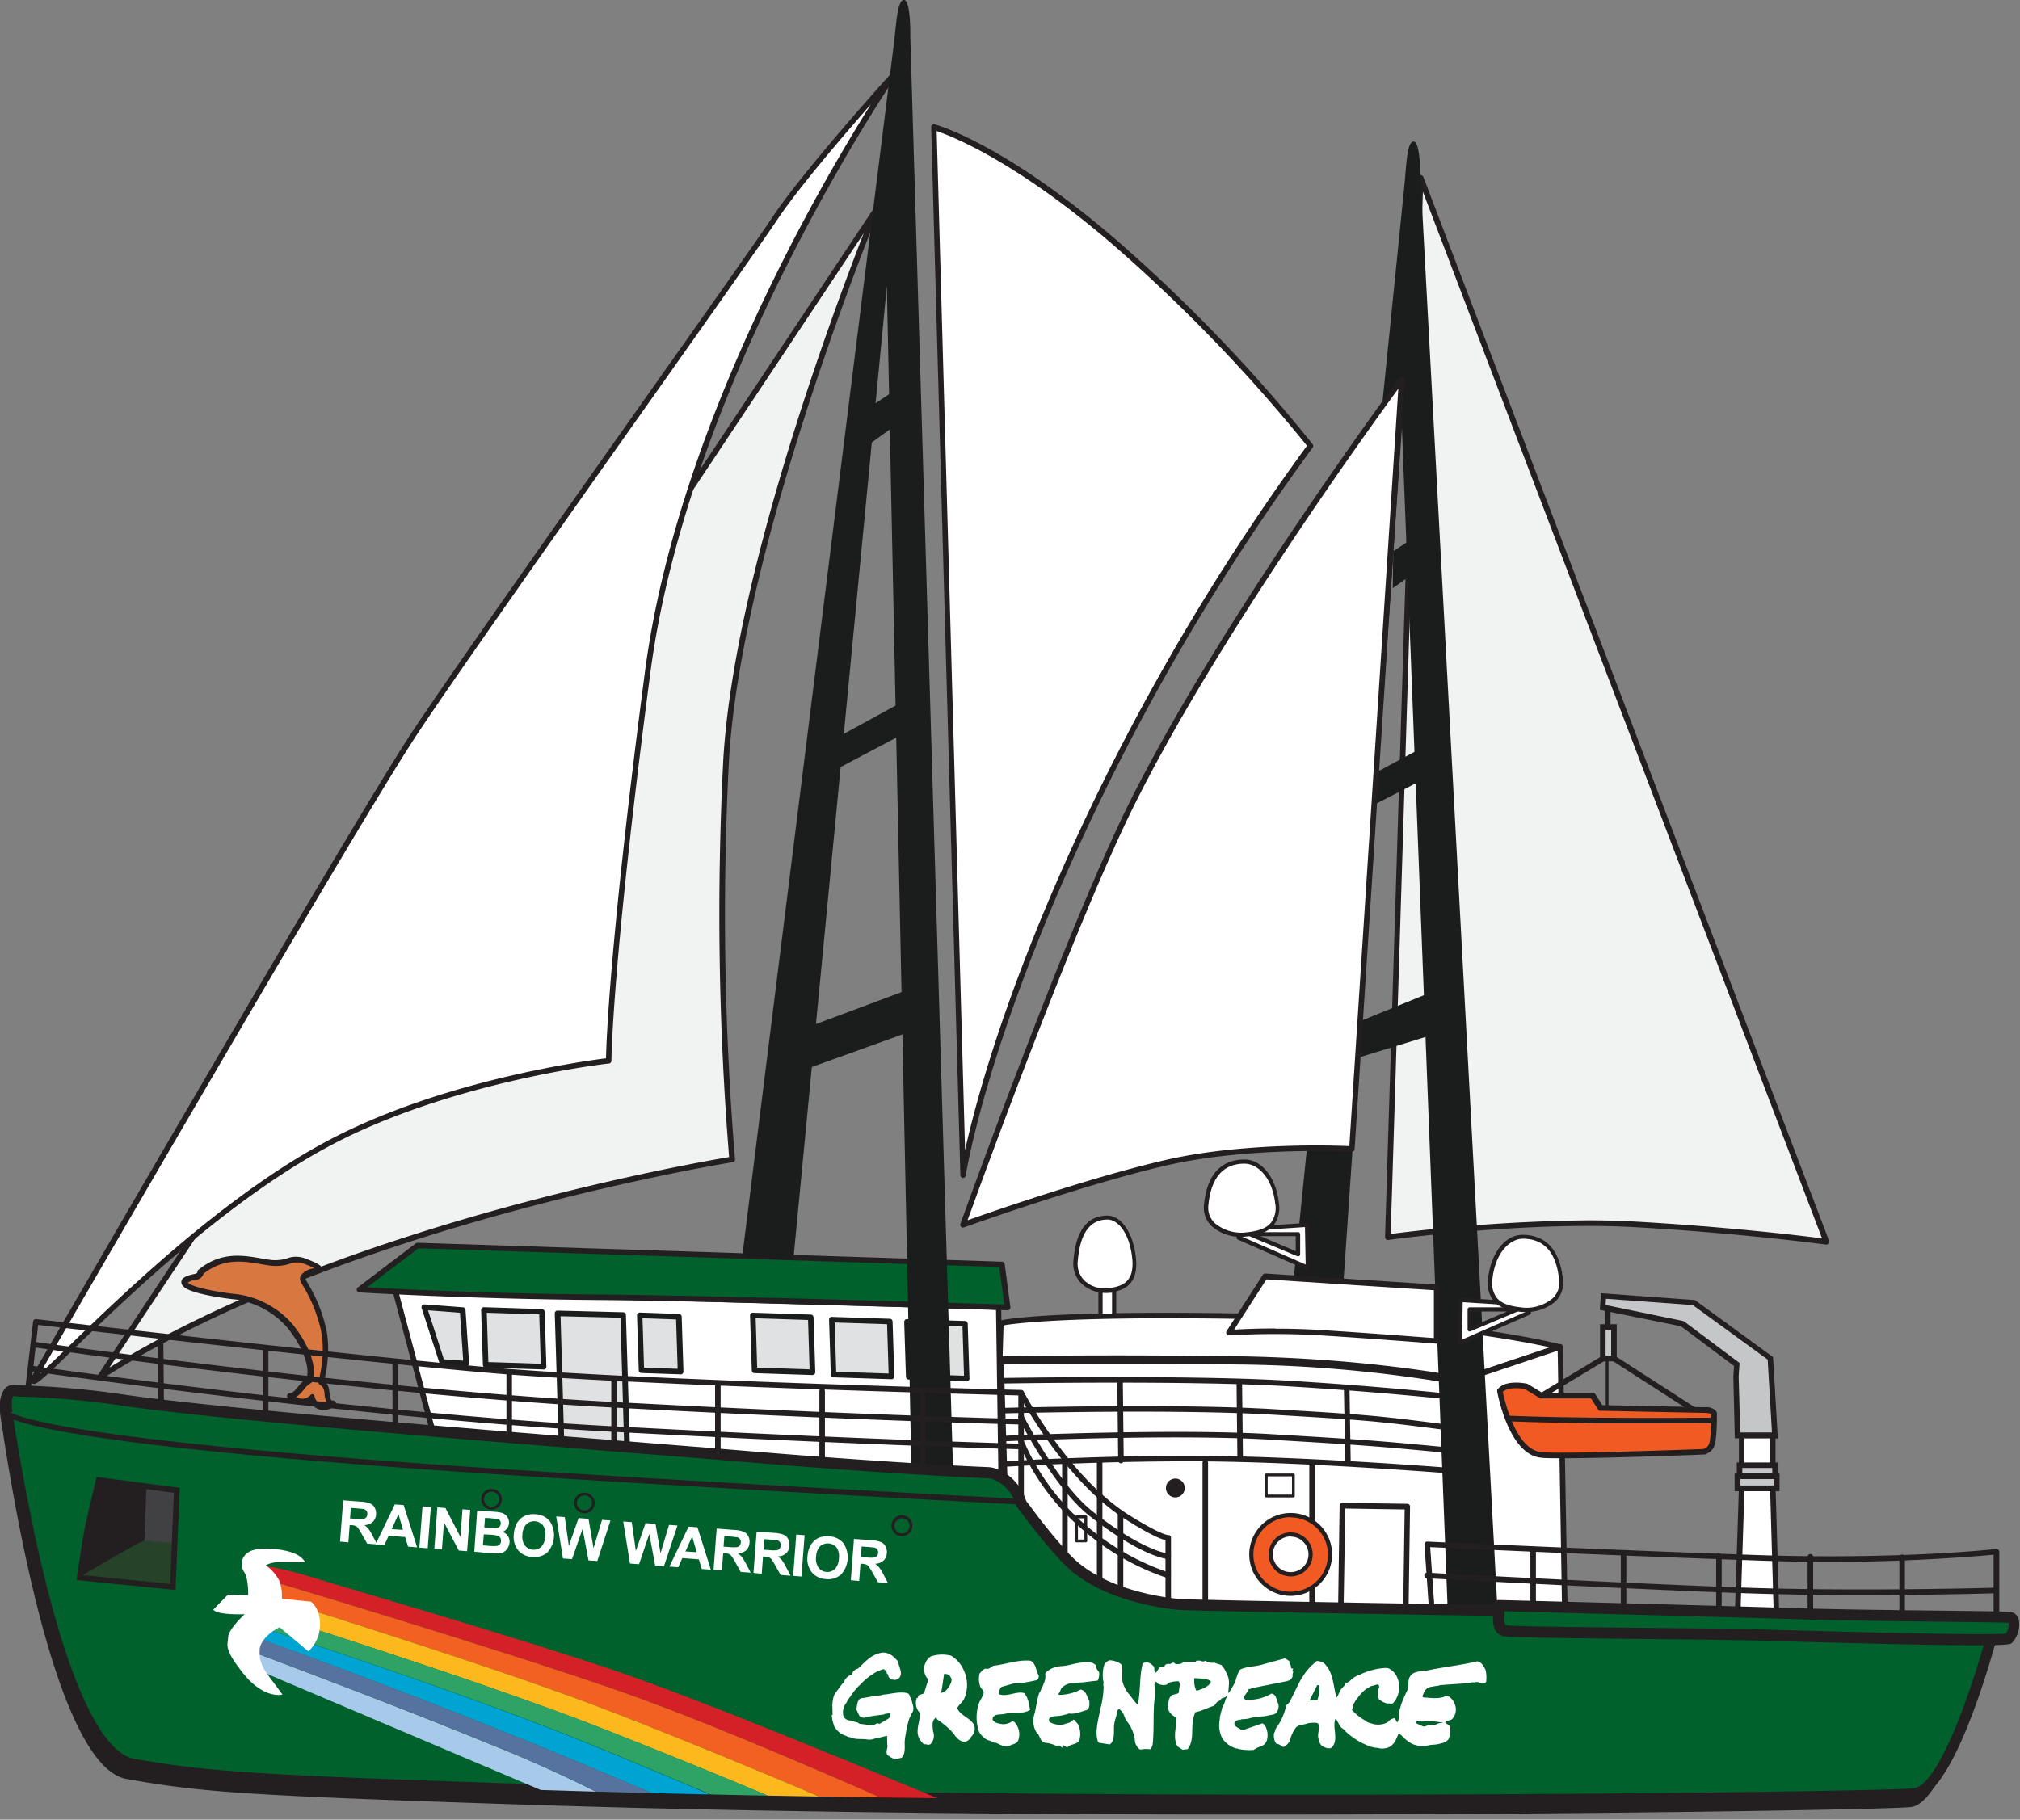 <svg xmlns="http://www.w3.org/2000/svg" viewBox="0 0 404.6 364.56"><rect x="0" y="0" width="404.6" height="364.56" fill="#808080" stroke="none"/><defs><style>.cls-1{fill:none}.cls-2{fill:#f1f2f2}.cls-3{fill:#231f20}.cls-4{fill:#fff}.cls-5{fill:#00612c}.cls-6{fill:#e0e1e2}.cls-7{fill:#1b1c1c}.cls-8{fill:#d8773f}.cls-9{fill:#c4c6c8}.cls-10{fill:#f15a22}.cls-11{fill:#26432a}.cls-12{fill:#414042}.cls-13{clip-path:url(#clip-path)}.cls-14{fill:#00a4d3}.cls-15{fill:#d42027}.cls-16{fill:#a8caea}.cls-17{fill:#56729e}.cls-18{fill:#f26122}.cls-19{fill:#fdb81e}.cls-20{fill:#2fa265}</style><clipPath id="clip-path"><path class="cls-1" d="M235.85 321.44c-4.44-.46-16.07-2.24-22.61-9.44-5.14-5.65-7.29-9-8.72-10.74-1-3.55-4.2-6.1-6.62-6.2-6.35-.26-24-1.21-48.08-3.22-25.72-2.14-99.35-7.66-124.63-11.24a188.87 188.87 0 0 0-22.33-2c-.72-.13-2.27.26-1.33 5.71s9.87 66.46 25.12 69.15c14.86 2.62 24.53 3.28 80.95 5.13 112 3.66 270.65 1.5 275.87.78 7.84-1.08 16.4-35.15 16.4-35.15s-159.58-2.33-164.02-2.78z"/></clipPath></defs><g id="Layer_2" data-name="Layer 2"><g id="Graphic"><path class="cls-2" d="M284.52 35.63L278 247.86s27.53-3.81 49.55-2.56 38.27 3.48 38.27 3.48z"/><path class="cls-3" d="M365.8 249.34h-.08c-.16 0-16.48-2.25-38.23-3.48s-49.17 2.52-49.44 2.56a.55.55 0 0 1-.45-.14.56.56 0 0 1-.18-.43L284 35.61a.56.56 0 0 1 1.08-.18l81.28 213.16a.56.56 0 0 1-.52.75zm-47.73-4.85c3.22 0 6.41.08 9.49.25 18.85 1.07 33.63 2.88 37.39 3.36L285 38.42l-6.45 208.8a339.61 339.61 0 0 1 39.52-2.73z"/><path class="cls-4" d="M200.19 273.7s9.84-1.68 51.58-1.06a285 285 0 0 1 40.42 4l20.31-6.82s-19.62-5.08-53.54-5.94c-48.91-1.23-58.5 1.17-58.5 1.17z"/><path class="cls-3" d="M292.2 277.21h-.1a286.68 286.68 0 0 0-40.33-4c-41.13-.6-51.39 1-51.48 1.06a.56.56 0 0 1-.65-.57l.27-8.63a.56.56 0 0 1 .42-.52c.39-.1 10.21-2.41 58.65-1.19 33.59.85 53.47 5.9 53.67 6a.56.56 0 0 1 0 1.07l-20.31 6.82a.55.55 0 0 1-.14-.04zm-57.72-5.27c5 0 10.79 0 17.31.14a287.49 287.49 0 0 1 40.37 4l18.31-6.15c-5.7-1.25-24-4.78-51.52-5.48-43-1.08-55.65.67-57.94 1.08l-.23 7.53c2.28-.29 10.87-1.12 33.69-1.12z"/><path class="cls-4" d="M200.21 272.59s20.5-.39 47.27 0 44.72 4.08 44.72 4.08l.73 50.56-91.14-4.3z"/><path class="cls-3" d="M292.93 328l-91.14-4.3a.84.84 0 0 1-.8-.81l-1.58-50.32a.84.84 0 0 1 .82-.86c.2 0 20.82-.38 47.29 0s44.7 4.06 44.88 4.1a.84.84 0 0 1 .67.81l.73 50.56a.84.84 0 0 1-.84.85zm-90.33-5.93l89.48 4.22-.71-49a271.36 271.36 0 0 0-43.91-3.93c-23.42-.33-42.26-.07-46.39 0z"/><path class="cls-3" d="M281.5 327.12l-13-.37a.56.56 0 0 1-.54-.57l.36-24.54a.56.56 0 0 1 .56-.55l13 .19a.56.56 0 0 1 .55.57l-.36 24.71a.56.56 0 0 1-.56.55zm-12.44-1.46L281 326l.35-23.59-11.89-.18z"/><path class="cls-4" d="M292.2 276.65L292.93 327.21 313.43 322.5 312.5 269.83 292.2 276.65z"/><path class="cls-3" d="M292.93 327.77a.56.56 0 0 1-.56-.55l-.73-50.56a.56.56 0 0 1 .38-.54l20.31-6.82a.56.56 0 0 1 .73.52l.93 52.66a.56.56 0 0 1-.43.55l-20.5 4.71zm-.17-50.71l.72 49.46 19.39-4.46-.87-51.46zm-68.23 16.1a.56.56 0 0 1-.56-.55l-.18-15.8a.56.56 0 0 1 .55-.56.58.58 0 0 1 .56.55l.18 15.8a.56.56 0 0 1-.55.56zm45.47.21a.56.56 0 0 1-.56-.55l-.26-14.82a.56.56 0 0 1 .55-.57.6.6 0 0 1 .57.55l.24 14.81a.56.56 0 0 1-.55.57zm-21.59-.56a.56.56 0 0 1-.56-.55l-.17-14.84a.56.56 0 0 1 1.11 0l.17 14.84a.56.56 0 0 1-.55.56z"/><path class="cls-3" d="M292.44 295.34c-.29 0-29-2.37-51-2.56-20.17-.17-40.33 1.09-40.54 1.1a.53.53 0 0 1-.59-.52.56.56 0 0 1 .52-.59c.2 0 20.42-1.27 40.61-1.1s46.2 2.18 50.45 2.52l.11-13.64c-2.75-.3-16.55-1.76-34.32-2.83-19.79-1.18-56.8-.54-57.17-.53a.56.56 0 0 1-.57-.55.56.56 0 0 1 .55-.57c.37 0 37.43-.65 57.26.53s34.73 2.87 34.88 2.89a.56.56 0 0 1 .49.56l-.12 14.73a.56.56 0 0 1-.56.55z"/><path class="cls-3" d="M292.41 286.84h-.07l-.7-.09c-16.29-2.09-16.6-2.13-36.63-3.32-19.78-1.18-53.29-.28-53.63-.27a.58.58 0 0 1-.57-.54.56.56 0 0 1 .54-.57c.34 0 33.89-.92 53.73.27 20.07 1.2 20.38 1.24 36.7 3.33l.7.09a.56.56 0 0 1-.07 1.11zm.09 4.48h-.05l-.74-.07c-16.91-1.59-17.23-1.62-37.26-2.82-19.78-1.18-52.67.3-53 .32a.54.54 0 0 1-.58-.53.56.56 0 0 1 .53-.58c.33 0 33.27-1.5 53.11-.32 20.05 1.2 20.37 1.23 37.3 2.82l.74.07a.56.56 0 0 1-.05 1.11zm-72.24 33.02a.56.56 0 0 1-.56-.56v-31a.56.56 0 0 1 1.11 0v31a.56.56 0 0 1-.55.56zm21.16 1.3a.56.56 0 0 1-.56-.56V293a.56.56 0 0 1 1.11 0v32.13a.56.56 0 0 1-.55.51zm21.39.7a.56.56 0 0 1-.56-.56V293a.56.56 0 0 1 1.11 0v32.83a.56.56 0 0 1-.55.51z"/><circle class="cls-3" cx="235.42" cy="298.11" r="1.89"/><path class="cls-3" d="M259.06 300h-5.43a.28.28 0 0 1-.28-.28v-4.22a.28.28 0 0 1 .28-.28h5.43a.28.28 0 0 1 .28.28v4.22a.28.28 0 0 1-.28.28zm-5.15-.56h4.87v-3.66h-4.87zM217.48 309h-1.84a.28.28 0 0 1-.28-.28v-4.83a.28.28 0 0 1 .28-.28h1.84a.28.28 0 0 1 .28.28v4.83a.28.28 0 0 1-.28.28zm-1.57-.56h1.29v-4.24h-1.29z"/><path class="cls-2" d="M20 275.89L175.52 42s-27.9 67.43-30.13 111.09a595.9 595.9 0 0 0 1.26 79.24S68.1 244.86 20 275.89z"/><path class="cls-3" d="M20 276.45a.56.56 0 0 1-.46-.86L175.06 41.67a.56.56 0 0 1 1 .52c-.28.67-27.89 67.84-30.09 110.9a600.84 600.84 0 0 0 1.25 79.16.56.56 0 0 1-.47.6c-.2 0-19.91 3.22-45.24 10.15-23.36 6.39-56.41 17.37-81.2 33.36a.55.55 0 0 1-.31.09zM173 46.74L21.9 274c24.64-15.31 56.56-25.87 79.31-32.1 23.11-6.32 41.56-9.54 44.83-10.09a606.79 606.79 0 0 1-1.21-78.8c1.86-36.38 21.77-89.84 28.17-106.27z"/><path class="cls-4" d="M187 25.49s13.47 3.62 35.7 22.64a313.69 313.69 0 0 1 39.76 41.18s-24.3 31.48-45.5 76.89c-20.34 43.58-24.1 69.25-24.1 69.25z"/><path class="cls-3" d="M192.88 236a.56.56 0 0 1-.52-.54l-5.85-210a.56.56 0 0 1 .7-.55c.55.15 13.85 3.87 35.92 22.76A317.09 317.09 0 0 1 262.92 89a.56.56 0 0 1 0 .68 454.63 454.63 0 0 0-45.44 76.79c-20.07 43-24 68.84-24.06 69.09a.56.56 0 0 1-.54.44zm-5.27-209.75l5.69 204.18c2.09-9.48 8.1-32.16 23.18-64.47a459.19 459.19 0 0 1 45.3-76.65 317.82 317.82 0 0 0-39.41-40.76c-19-16.26-31.69-21.25-34.76-22.3z"/><path class="cls-4" d="M7 275.78S70.33 166.13 83 147s65.9-93.72 72.27-103.28S178.91 15 178.91 15s-41.39 60.08-49.18 119.58-7.81 77.92-7.81 77.92-30.31 3.31-54.68 15.81C35.45 244.63 3.36 283 7 275.78z"/><path class="cls-3" d="M6.8 277.26a.63.63 0 0 1-.38-.14c-.53-.39-.15-1.13.07-1.58.63-1.1 63.49-109.89 76-128.81 7.59-11.5 29.89-43.07 47.81-68.44 11.76-16.65 21.92-31 24.46-34.84 6.31-9.49 23.57-28.56 23.74-28.76a.56.56 0 0 1 .87.69C179 15.94 138 76 130.28 134.68s-7.81 77.66-7.81 77.84a.56.56 0 0 1-.5.55c-.3 0-30.49 3.45-54.49 15.75-21 10.76-41.79 30.89-53 41.71-5.58 5.47-6.98 6.73-7.68 6.73zM174.44 20.89c-5.62 6.4-14.6 16.88-18.76 23.14-2.54 3.82-12.71 18.21-24.47 34.87-17.92 25.36-40.21 56.92-47.79 68.41-11.88 18-69.5 117.61-75.45 127.9 1.31-1.14 3.44-3.2 5.78-5.48C25 258.88 45.85 238.67 67 227.83c22.5-11.54 50.37-15.31 54.38-15.81.07-3.32.77-23.79 7.81-77.49 6.27-47.94 34.65-96.76 45.25-113.64z"/><path class="cls-4" d="M79.17 258.56L87.88 291.27 200.52 297.62 200.01 261.88 79.17 258.56z"/><path class="cls-3" d="M200.52 298.18l-112.67-6.35a.56.56 0 0 1-.51-.41l-8.7-32.72a.56.56 0 0 1 .1-.49.54.54 0 0 1 .45-.21L200 261.32a.56.56 0 0 1 .54.55l.51 35.74a.56.56 0 0 1-.56.56zm-112.21-7.44L200 297l-.5-34.61-119.6-3.26z"/><path class="cls-5" d="M72 258.37l11.63-8.84 117.05 3.79 1.14 8.63s-55.53-1.84-82.19-2.06S72 258.37 72 258.37z"/><path class="cls-3" d="M201.79 262.51c-.55 0-55.83-1.84-82.18-2.06s-47.44-1.51-47.65-1.52a.56.56 0 0 1-.3-1l11.63-8.84a.6.6 0 0 1 .36-.11l117.06 3.79a.56.56 0 0 1 .53.48l1.14 8.63a.56.56 0 0 1-.55.63zm-128.28-4.6c5.27.29 23.78 1.25 46.09 1.43 24.8.21 75.21 1.83 81.55 2l-1-7.51-116.37-3.74z"/><path class="cls-6" d="M92.65 262.5L93.37 273.19 88.49 272.86 84.94 261.92 92.65 262.5z"/><path class="cls-7" d="M93.37 273.75l-4.88-.33A.56.56 0 0 1 88 273l-3.55-10.94a.56.56 0 0 1 .09-.52.54.54 0 0 1 .48-.21l7.71.58a.56.56 0 0 1 .51.52l.72 10.69a.56.56 0 0 1-.56.59zm-4.46-1.42l3.87.27-.65-9.6-6.4-.49z"/><path class="cls-6" d="M112.56 292.41L111.67 263.09 124.82 263.42 125.71 292.96 112.56 292.41z"/><path class="cls-7" d="M125.71 293.52l-13.17-.52a.56.56 0 0 1-.53-.54l-.89-29.32a.56.56 0 0 1 .16-.41.53.53 0 0 1 .41-.16l13.14.33a.56.56 0 0 1 .54.54l.9 29.54a.56.56 0 0 1-.56.57zm-12.61-1.64l12 .5-.82-28.38-12-.3z"/><path class="cls-6" d="M97.28 273.43L96.93 262.42 108.54 262.81 108.89 273.81 97.28 273.43z"/><path class="cls-7" d="M108.89 274.36L97.26 274a.56.56 0 0 1-.54-.54l-.35-11a.56.56 0 0 1 .16-.41.53.53 0 0 1 .41-.16l11.61.38a.56.56 0 0 1 .54.54l.35 11a.56.56 0 0 1-.56.57zm-11.07-1.48l10.5.34-.31-9.89L97.5 263z"/><path class="cls-6" d="M151.12 274.54L150.78 263.54 162.39 263.92 162.73 274.92 151.12 274.54z"/><path class="cls-7" d="M162.73 275.48l-11.61-.38a.56.56 0 0 1-.54-.54l-.35-11a.56.56 0 0 1 .16-.41.54.54 0 0 1 .41-.16l11.61.38a.56.56 0 0 1 .54.54l.35 11a.56.56 0 0 1-.56.57zM151.66 274l10.5.34-.31-9.89-10.49-.34z"/><path class="cls-6" d="M166.95 275.38L166.6 264.38 178.21 264.76 178.56 275.76 166.95 275.38z"/><path class="cls-7" d="M178.56 276.32l-11.61-.38a.56.56 0 0 1-.54-.54l-.35-11a.56.56 0 0 1 .16-.41.53.53 0 0 1 .41-.16l11.61.38a.56.56 0 0 1 .54.54l.35 11a.56.56 0 0 1-.56.57zm-11.07-1.48l10.5.34-.31-9.89-10.5-.34z"/><path class="cls-6" d="M182.06 275.82L181.71 264.82 193.32 265.2 193.66 276.2 182.06 275.82z"/><path class="cls-7" d="M193.67 276.76l-11.67-.38a.56.56 0 0 1-.54-.54l-.35-11a.56.56 0 0 1 .16-.41.55.55 0 0 1 .41-.16l11.61.38a.56.56 0 0 1 .54.54l.35 11a.56.56 0 0 1-.56.57zm-11.07-1.48l10.49.34-.31-9.89-10.49-.34z"/><path class="cls-6" d="M128.47 274.51L128.13 263.49 135.97 263.78 136.32 274.78 128.47 274.51z"/><path class="cls-7" d="M136.32 275.34l-7.84-.27a.56.56 0 0 1-.54-.54l-.35-11a.56.56 0 0 1 .16-.41.57.57 0 0 1 .41-.16l7.84.28a.56.56 0 0 1 .54.54l.35 11a.56.56 0 0 1-.56.57zM129 274l6.73.23-.31-9.89-6.73-.24zM181.07 0c-1.39 0-1.55 5-2 8.53s-30.4 243.18-30.4 243.18l10.23.7L177.63 57.3l4.92 236.6 8.34.4-8.56-287s.13-7.3-1.26-7.3z"/><path class="cls-7" d="M173.66 89.33L179.73 84.95 179.77 77.84 173.7 81.91 173.66 89.33z"/><path class="cls-7" d="M167.15 148.05L182.15 139.84 182.11 146.41 167.11 154.34 167.15 148.05z"/><path class="cls-7" d="M162.73 205.43L181.84 198.29 182.3 206.68 160.4 214.56 162.73 205.43z"/><path class="cls-7" d="M283.14 28.36c-1.39 0-1.46 5-1.82 8.57s-23 227.27-23 227.27l10.24.49 12.24-179 9.2 237.62 10 .24-15.48-287.92s.01-7.29-1.38-7.27z"/><path class="cls-7" d="M278.96 117.84L285.07 113.51 285.18 106.39 279.07 110.43 278.96 117.84z"/><path class="cls-7" d="M274.81 155.19L286.79 148.76 286.69 155.33 274.73 161.48 274.81 155.19z"/><path class="cls-7" d="M269.13 205.94L285.47 199.27 285.86 207.65 266.73 213.53 269.13 205.94z"/><path class="cls-4" d="M280.76 76s-35.49 47.77-54 85c-12.83 25.75-33.83 84.37-33.83 84.37S216.12 237 233.27 233s37.52-2.81 37.52-2.81z"/><path class="cls-3" d="M192.88 245.95a.56.56 0 0 1-.52-.74c.21-.59 21.16-58.94 33.86-84.43 18.37-36.87 53.74-84.62 54.1-85.1a.56.56 0 0 1 1 .37l-10 154.18a.54.54 0 0 1-.59.52c-.2 0-20.49-1.14-37.36 2.8s-40.1 12.29-40.33 12.37a.57.57 0 0 1-.16.03zm87.2-168.08c-6.19 8.47-36.4 50.34-52.87 83.4-11.7 23.48-30.44 75-33.41 83.2 4.84-1.71 24.49-8.54 39.34-12 15.46-3.61 33.74-3 37.13-2.85z"/><path class="cls-8" d="M65.73 280.26c-.16-.55-.14-1.16-.25-1.72a2.27 2.27 0 0 0-1.13-1.6c.4-1.51 1.59-6.71.28-11.47a32.79 32.79 0 0 0-3.84-8.88c-.47-1 1-1.81 2.55-2s.55-.83-2.23-1.91-3.36.71-7 .26-8.8-2.33-13.93 1.89c0 0 .06.75-1.16 1s-3.08.82-1.41 1.84 7 1.89 9.79 2.15a17.55 17.55 0 0 1 10.68 5.84c2.82 3.44 5 8.11 3.86 11-1.41.62-2.22 3-3.8 3.09a3.24 3.24 0 0 0 2.13 1.09 2.77 2.77 0 0 0 2.22-.91 2.49 2.49 0 0 0 1.81 2 3 3 0 0 0 2.6-.73c-.53.12-1.01-.39-1.17-.94z"/><path class="cls-3" d="M64.86 282.52a3 3 0 0 1-.71-.09 3 3 0 0 1-2-1.61 3.35 3.35 0 0 1-2 .51 3.78 3.78 0 0 1-2.51-1.27.56.56 0 0 1 .37-.93c.65 0 1.21-.71 1.79-1.42a6.18 6.18 0 0 1 1.59-1.51c.89-2.72-1.34-7.17-3.84-10.22a17.07 17.07 0 0 0-10.3-5.63c-2.46-.23-8.16-1.09-10-2.23-.7-.43-1-.9-.91-1.41 0-.25.19-1 2.51-1.45.54-.1.7-.31.7-.42a.5.5 0 0 1 .2-.44c4.49-3.69 8.91-2.92 12.47-2.3.66.11 1.29.22 1.87.3a8 8 0 0 0 3.46-.31 5.1 5.1 0 0 1 3.7.08c2.63 1 3.37 1.52 3.29 2.19s-.89.75-1.19.78a3.09 3.09 0 0 0-2.11.92.29.29 0 0 0 0 .29c.1.21.25.47.45.81a30.59 30.59 0 0 1 3.42 8.15c1.25 4.54.29 9.47-.18 11.37a2.82 2.82 0 0 1 1 1.74c0 .25.07.51.09.76a4.92 4.92 0 0 0 .14.91.9.9 0 0 0 .36.51.63.63 0 0 1 .7.28.56.56 0 0 1-.08.7 3.71 3.71 0 0 1-2.28.94zm-2.39-3.21h.16a.56.56 0 0 1 .39.45 1.93 1.93 0 0 0 1.4 1.56 2.13 2.13 0 0 0 1.25-.1 2.13 2.13 0 0 1-.47-.84 5.85 5.85 0 0 1-.2-1.08c0-.22 0-.44-.08-.66a1.71 1.71 0 0 0-.87-1.22.56.56 0 0 1-.26-.62c.39-1.46 1.55-6.56.28-11.18a29.6 29.6 0 0 0-3.3-7.88c-.22-.38-.4-.67-.51-.91a1.4 1.4 0 0 1 0-1.3 3.77 3.77 0 0 1 2.74-1.44c-.38-.2-1-.48-2-.88a4 4 0 0 0-3 0 9.05 9.05 0 0 1-3.89.34c-.61-.07-1.25-.19-1.93-.3-3.29-.57-7.37-1.28-11.4 1.93a1.79 1.79 0 0 1-1.58 1.23 3.81 3.81 0 0 0-1.6.55s.15.12.38.26c1.47.9 6.49 1.78 9.55 2.07a18 18 0 0 1 11.06 6c2.85 3.48 5.18 8.39 3.94 11.52a.56.56 0 0 1-.29.3 4.66 4.66 0 0 0-1.41 1.32 6.63 6.63 0 0 1-1.49 1.45 2.46 2.46 0 0 0 1.06.34 2.2 2.2 0 0 0 1.77-.72.56.56 0 0 1 .3-.18z"/><path class="cls-9" d="M321.04 261.97L336.95 265.2 347.9 273.4 347.74 275.84 348.03 287.6 355.51 287.64 354.6 272.16 339.3 260.99 321.21 259.68 321.04 261.97z"/><path class="cls-3" d="M356.1 288.2l-8.62-.05-.3-12.3.14-2.19-10.61-7.94-16.27-3.3.24-3.33 18.81 1.37.13.09 15.51 11.33zm-7.53-1.2h6.35l-.86-14.62-15-10.92-17.38-1.26-.09 1.25 15.65 3.23 11.19 8.38-.18 2.74z"/><path class="cls-4" transform="rotate(-89.9 351.992 291.558)" d="M348.06 288.45H355.88V294.67H348.06z"/><path class="cls-3" d="M355.63 296h-7.33v-8.94h7.33zm-6.22-1.12h5.11v-6.71h-5.11z"/><path class="cls-4" d="M355.83 323.54L348.04 323.48 348.85 298.18 355.09 298.18 355.83 323.54z"/><path class="cls-3" d="M356.4 324.1l-8.94-.07.85-26.41h7.32zm-7.78-1.17l6.64.05-.7-24.24h-5.16z"/><path class="cls-9" d="M355.88 298.19L348.04 298.17 348.05 295.75 355.88 295.77 355.88 298.19z"/><path class="cls-3" d="M356.44 298.75h-9v-3.53h9zm-7.84-1.14h6.72v-1.31h-6.72z"/><path class="cls-9" d="M355.52 295.77L348.43 295.74 348.43 293.55 355.5 293.57 355.52 295.77z"/><path class="cls-3" d="M356.08 296.33h-8.21V293h8.18zm-7.1-1.15h6v-1.09h-6z"/><path class="cls-3" d="M321.47 262.17H322.58V270.29H321.47z"/><path class="cls-9" d="M321.04 265.86H323.28V272.18H321.04z"/><path class="cls-3" d="M323.83 272.73h-3.35v-7.43h3.35zm-2.24-1.11h1.12v-5.21h-1.11z"/><path class="cls-10" d="M341.55 282.51l-20.91-.43-1.57-2.46h-10.3l-3-1.84s-3.89-.81-5.26.87c0 0 2.17 12.14 8.17 12.84 4.2.49 33.21-.63 33.21-.63h-.4a2.09 2.09 0 0 0 1.35-1.12c.63-1.16.54-6.21.54-6.21s.27-.97-1.83-1.02z"/><path class="cls-3" d="M313 292.15c-2.1 0-3.7 0-4.48-.13-6.33-.74-8.56-12.79-8.65-13.3v-.25l.16-.2c1.54-1.89 5.37-1.15 5.8-1.06l.18.07 2.91 1.76h10.45l1.57 2.47 20.62.42a2.54 2.54 0 0 1 2.15.76 1.07 1.07 0 0 1 .18.81c0 1 0 5.21-.61 6.41a2.74 2.74 0 0 1-1.41 1.31v.15c-.97.07-19.65.78-28.87.78zm-12-13.35c.36 1.77 2.59 11.52 7.63 12.11 3.74.44 27.87-.44 32.4-.6l.23-.05a1.55 1.55 0 0 0 1-.85c.41-.75.51-4 .47-5.93v-.19a3 3 0 0 0-1.27-.22l-21.21-.44-1.57-2.46h-10.15l-3.09-1.87c-.93-.21-3.34-.42-4.38.51z"/><path class="cls-3" d="M330.46 285.14h-11c-10.73-.1-17.39-.39-17.46-.4l.05-1.11c.07 0 6.71.29 17.42.39s23.71 0 23.84 0v1.11c-.06-.03-5.84.01-12.85.01z"/><path class="cls-3" transform="rotate(-31.17 314.961 275.918)" d="M307.72 275.33H322.07V276.44H307.72z"/><path class="cls-3" transform="rotate(-57.19 331.227 277.32)" d="M330.7 267.83H331.81V286.82H330.7z"/><path class="cls-3" d="M321.62 272.35H322.18V282.1H321.62z"/><path class="cls-4" d="M253.36 255.7l-7.25 11.3a156.1 156.1 0 0 1 18.41 0c10.73.68 23.22 1.66 23.22 1.66v-10.7z"/><path class="cls-3" d="M287.75 269.19c-.13 0-12.61-1-23.21-1.66a156.29 156.29 0 0 0-18.34 0 .56.56 0 0 1-.51-.86l7.25-11.28a.57.57 0 0 1 .5-.25l34.39 2.23a.56.56 0 0 1 .52.56v10.7a.56.56 0 0 1-.56.56zm-32.26-3c2.74 0 5.86.07 9.08.27 9.29.59 20 1.41 22.63 1.61v-9.58l-33.54-2.17-6.48 10.08c1.53-.12 4.56-.25 8.3-.25zM235 322.87c-4.45-.47-16.1-2.3-22.64-9.75-5.14-5.85-7.29-9.32-8.73-11.13-1-3.68-4.2-6.32-6.63-6.42-6.36-.26-24.07-1.22-48.17-3.27-25.77-2.19-99.55-7.81-124.87-11.49a182.9 182.9 0 0 0-22.37-2c-.72-.13-2.28.28-1.35 5.92s9.79 68.9 25.07 71.67c14.89 2.69 24.58 3.37 81.11 5.2 112.22 3.64 271.2 1.18 276.43.43 7.86-1.13 16.49-36.47 16.49-36.47s-159.85-2.22-164.34-2.69z"/><path class="cls-3" d="M399.86 326.38H287.02a.56.56 0 0 1-.56-.52l-1.15-16.41a.56.56 0 0 1 .16-.43.5.5 0 0 1 .42-.17c.37 0 37.51 1.73 66 2.69s47.75-1.18 47.94-1.21a.56.56 0 0 1 .62.55v15a.56.56 0 0 1-.56.56zm-112.32-1.15h111.77v-13.75a377.31 377.31 0 0 1-47.49 1.15c-26.44-.89-60.35-2.44-65.36-2.67z"/><path class="cls-3" d="M373.06 319.56c-7.43 0-15.59-.09-23.34-.36-23.12-.8-63.49-3-63.9-3a.56.56 0 0 1-.53-.59.53.53 0 0 1 .59-.53c.4 0 40.77 2.21 63.87 3s49.81 0 50.08 0a.58.58 0 0 1 .57.54.56.56 0 0 1-.54.57c-.16.02-12.05.37-26.8.37z"/><path class="cls-3" d="M307.09 326.38a.56.56 0 0 1-.56-.56v-15.5a.56.56 0 0 1 1.11 0v15.51a.56.56 0 0 1-.55.55zm18.11-.04a.56.56 0 0 1-.56-.56v-14.71a.56.56 0 0 1 1.11 0v14.72a.56.56 0 0 1-.55.55zm19.1-.7a.56.56 0 0 1-.56-.56v-13.27a.56.56 0 1 1 1.11 0v13.28a.56.56 0 0 1-.55.55zm18.32.74a.56.56 0 0 1-.56-.56v-14a.56.56 0 0 1 1.11 0v14a.56.56 0 0 1-.55.56zm18.38-.04a.56.56 0 0 1-.56-.56v-13.71a.56.56 0 1 1 1.11 0v13.72a.56.56 0 0 1-.55.55zm-147-1.29a.56.56 0 0 1-.56-.56v-15.93c-1-.23-3.18-1.12-8-4.17-11.51-7.26-20-22.52-21.27-24.82-5.45-.14-76.65-2-105.76-4.48-28.57-2.46-84.59-8.93-90.77-9.65l-2.2 19.17a.56.56 0 1 1-1.11-.13l2.3-19.72a.56.56 0 0 1 .62-.49c.61.07 61.19 7.11 91.29 9.71s105.26 4.47 106 4.49a.56.56 0 0 1 .48.3c.09.17 8.89 17 21 24.69 6.37 4 7.88 4.08 7.94 4.08a.5.5 0 0 1 .42.13.54.54 0 0 1 .17.43v16.4a.56.56 0 0 1-.55.55z"/><path class="cls-3" d="M204.53 285.39c-.33 0-33.3-.78-83.23-3.48S7.27 270 6.63 269.9a.56.56 0 0 1-.47-.63.56.56 0 0 1 .63-.47c.64.09 64.67 9.3 114.57 12s82.87 3.47 83.19 3.48a.56.56 0 0 1 0 1.11zm0 4.96c-.33 0-33.3-.88-83.23-3.58s-114-11.91-114.67-12a.56.56 0 0 1-.47-.63.57.57 0 0 1 .63-.47c.64.09 64.67 9.3 114.57 12s82.87 3.57 83.2 3.58a.56.56 0 0 1 0 1.11z"/><path class="cls-3" d="M204.53 308.64a.56.56 0 0 1-.56-.56V279a.56.56 0 0 1 1.11 0v29.06a.56.56 0 0 1-.55.58zM32.37 289.65a.56.56 0 0 1-.56-.55l-.21-21a.56.56 0 0 1 .55-.56.56.56 0 0 1 .56.55l.21 21a.56.56 0 0 1-.55.56zm20.84 2.75a.56.56 0 0 1-.56-.56v-21.17a.56.56 0 1 1 1.11 0v21.17a.56.56 0 0 1-.55.56zm25.96 1.12a.56.56 0 0 1-.56-.56v-20.07a.56.56 0 1 1 1.11 0V293a.56.56 0 0 1-.55.52zm22.83 2.55a.56.56 0 0 1-.56-.56v-20.32a.56.56 0 0 1 1.11 0v20.32a.56.56 0 0 1-.55.56zm21 .16a.56.56 0 0 1-.56-.56v-19.52a.56.56 0 0 1 1.11 0v19.52a.56.56 0 0 1-.55.56zm20.79 3.17a.56.56 0 0 1-.56-.56v-21.52a.56.56 0 1 1 1.11 0v21.52a.56.56 0 0 1-.55.56zm20.89-.3a.56.56 0 0 1-.56-.56v-19.78a.56.56 0 1 1 1.11 0v19.79a.56.56 0 0 1-.55.55zm48.62 13.53a.56.56 0 0 1-.56-.56v-19.79a.56.56 0 0 1 1.11 0v19.79a.56.56 0 0 1-.55.56zm11.14 11a.56.56 0 0 1-.56-.56v-19.78a.56.56 0 0 1 1.11 0v19.79a.56.56 0 0 1-.55.55zm-39.64-24.17a.56.56 0 0 1-.56-.56v-20.38a.56.56 0 0 1 1.11 0v20.39a.56.56 0 0 1-.55.55z"/><path class="cls-3" d="M234 312.36c-.21 0-5.25-.42-15.76-8.64C211 298 204.32 284.66 204 284.09a.56.56 0 0 1 1-.49c.07.14 6.85 13.73 13.9 19.25 10.17 8 15.1 8.4 15.15 8.4a.56.56 0 0 1 0 1.11z"/><path class="cls-3" d="M234 316.16h-.15a50.06 50.06 0 0 1-16.16-9A47.17 47.17 0 0 1 204 288.9a.56.56 0 1 1 1-.38 46 46 0 0 0 13.37 17.79 50 50 0 0 0 15.77 8.75.56.56 0 0 1-.15 1.09z"/><path class="cls-5" d="M235.85 321.44c-4.44-.46-16.07-2.24-22.61-9.44-5.14-5.65-7.29-9-8.72-10.74-1-3.55-4.2-6.1-6.62-6.2-6.35-.26-24-1.21-48.08-3.22-25.72-2.14-99.35-7.66-124.63-11.24a188.87 188.87 0 0 0-22.33-2c-.72-.13-2.27.26-1.33 5.71s9.87 66.46 25.12 69.15c14.86 2.62 24.53 3.28 80.95 5.13 112 3.66 270.65 1.5 275.87.78 7.84-1.08 16.4-35.15 16.4-35.15s-159.58-2.33-164.02-2.78z"/><path class="cls-3" d="M261.94 361.78c-49.52 0-106.28-.5-154.38-2.07-55.39-1.81-66-2.49-81.1-5.14C13.94 352.36 5.53 316.07.67 286c-.11-.68-.19-1.2-.25-1.51-.57-3.33-.36-5.35.67-6.38a2.19 2.19 0 0 1 2-.61c.18 0 .8.05 1.53.07a175.72 175.72 0 0 1 20.77 1.91c20.41 2.89 73.52 7.14 105.25 9.68 7.74.62 14.4 1.15 19.31 1.56 23.38 1.95 41.19 2.94 48 3.21 2.73.11 6.37 2.73 7.59 6.79.36.45.77 1 1.26 1.65a108.45 108.45 0 0 0 7.28 8.87c6.18 6.8 17.37 8.61 21.9 9.08 4.34.45 162.31 2.76 163.91 2.78a1.11 1.11 0 0 1 1.06 1.38c-.9 3.56-9 34.83-17.33 36-3.08.42-56.01 1.3-121.68 1.3zM2.66 279.71s-.69.67 0 4.42c.06.32.14.85.25 1.54 6.6 40.87 15.34 65.19 24 66.7 15 2.64 25.54 3.3 80.79 5.11 111.81 3.66 270.32 1.53 275.68.79 5-.69 11.75-20 15.13-33-16.82-.25-158.43-2.33-162.69-2.77-4.78-.49-16.62-2.43-23.32-9.79a110.69 110.69 0 0 1-7.42-9c-.53-.71-1-1.29-1.34-1.75a1.1 1.1 0 0 1-.21-.41c-.84-3.07-3.63-5.3-5.6-5.38-6.86-.28-24.71-1.27-48.12-3.22-4.91-.41-11.57-.94-19.31-1.56-33.89-2.7-84.98-6.79-105.5-9.69a173.69 173.69 0 0 0-20.52-1.89 15.85 15.85 0 0 1-1.85-.11z"/><path class="cls-3" d="M19.79 296.38s-2.26 9.21-2.65 11.81-1.14 7.73-1.14 7.73l13-7.25 5.94.53.43-10.74z"/><path class="cls-11" d="M29 308.67l5.94.53-.34 8.63-18.6-1.91s12.24-7.33 13-7.25z"/><path class="cls-12" d="M29.35 297.65L28.91 308.66 34.98 309.19 35.4 298.45 29.35 297.65z"/><path class="cls-3" d="M35.16 318.55l-19.85-2 .09-.58s.79-5.12 1.18-7.72 2.57-11.48 2.66-11.86l.12-.49L36 298.08zm-18.57-3l17.5 1.79.73-18.27-14.62-1.94c-.47 1.93-2.19 9.07-2.52 11.28s-.87 5.71-1.09 7.12zm164.1-7.79h-.08a2.1 2.1 0 1 1 .08 0zm0-3.56a1.5 1.5 0 0 0-.06 3 1.46 1.46 0 0 0 1.08-.4 1.5 1.5 0 0 0-1-2.61z"/><path class="cls-5" d="M1.17 282.81s-.57 5.3 92.89 11.63c41.68 2.82 110.48 6.43 110.48 6.43"/><path class="cls-3" d="M204.53 301.43c-.69 0-69.28-3.64-110.49-6.43C12 289.44 1.94 284.67.82 283.33a.77.77 0 0 1-.21-.58.56.56 0 0 1 1.08-.11c.58.67 7.7 5.51 92.39 11.24 41.2 2.79 109.78 6.39 110.47 6.43a.56.56 0 0 1 0 1.11z"/><g class="cls-13"><path class="cls-14" d="M51.41 325.73l-.06 2.35s45.16 16 87.93 35l11.69.3c-2.32-1.07-10-4.5-31.09-13.21-26.75-11.09-68.47-24.44-68.47-24.44z"/><path class="cls-15" d="M185.66 364.24l12.31.32c.8.32-53.25-22.57-74.44-29.74s-51.88-16-60.15-18.57-11.66-2.68-11.66-2.68l-.06 2.38S99 330 124.85 339.07c20.52 7.19 54.87 22.51 60.81 25.17z"/><path class="cls-16" d="M51.27 331.2l-.08 3.18 66.25 28.11 9.23.24a275.5 275.5 0 0 0-28.54-13.29c-18.35-7.54-42.74-16.69-46.86-18.24z"/><path class="cls-17" d="M51.27 331.2c4.12 1.54 28.5 10.69 46.85 18.23a275.5 275.5 0 0 1 28.54 13.29l12.62.32c-42.78-18.94-87.93-35-87.93-35z"/><path class="cls-18" d="M124.85 339.07C99 330 51.66 315.95 51.66 315.95l-.08 3.25s44.34 13.68 67.5 22.45 54.21 22.21 54.38 22.28l12.2.31c-5.94-2.66-40.29-17.98-60.81-25.17z"/><path class="cls-19" d="M51.58 319.2l-.09 3.49s44.19 13.82 68.93 23.52c21.51 8.43 38.51 15.7 42.6 17.45l10.44.27c-.16-.07-31.28-13.53-54.38-22.28s-67.5-22.45-67.5-22.45z"/><path class="cls-20" d="M51.49 322.69l-.08 3s41.72 13.35 68.47 24.41c21.07 8.71 28.77 12.15 31.09 13.21l12 .31c-4.08-1.76-21.08-9-42.6-17.45-24.69-9.66-68.88-23.48-68.88-23.48z"/><path class="cls-4" d="M42.73 322.47l2.93-3 4.05.1s.08-3.22-.76-4.56a2.79 2.79 0 0 1 1-4.14c1.78-1.05 6.59-.6 8.65.22a4.68 4.68 0 0 1 2.57 1.91H56a5 5 0 0 0-2.76.59 8.92 8.92 0 0 1 2.66 3 8.79 8.79 0 0 1 .56 3.7l5.79.59s1.83 1.14 1.86 4.54a7.53 7.53 0 0 1-2.33 5.42L56 326s-3.88 1.87-4 4.61 1.1 4.19 2.26 5.76l2.33 3.13s-3.64 1-7.79-4.15-3.14-5.79-3.1-7.37 3.3-4.58 3.3-4.58-5.54.21-6.27-.93z"/></g><path class="cls-3" d="M98.49 302.43h-.08a2.07 2.07 0 1 1 .08 0zm0-3.56a1.5 1.5 0 0 0-.06 3 1.45 1.45 0 0 0 1.08-.4 1.5 1.5 0 0 0-1-2.61zm18.58 4.3H117a2.06 2.06 0 0 1-2-2.14 2.06 2.06 0 1 1 4.12.16 2.06 2.06 0 0 1-2.05 2zm0-3.56a1.5 1.5 0 0 0-.06 3 1.47 1.47 0 0 0 1.08-.4 1.5 1.5 0 0 0-1-2.61z"/><path class="cls-4" d="M292.57 260.43l-.17 8.59 13.82-6.02v-1.64zm1.8 5.89v-4h9.54z"/><path class="cls-3" d="M292.41 269.44a.42.42 0 0 1-.41-.44l.17-8.59a.42.42 0 0 1 .13-.3.39.39 0 0 1 .31-.11l13.65.9a.42.42 0 0 1 .39.42V263a.42.42 0 0 1-.25.38l-13.81 6.05a.43.43 0 0 1-.18.01zm.57-8.56l-.14 7.5 13-5.68v-1zm1.39 5.87a.42.42 0 0 1-.42-.42v-4a.42.42 0 0 1 .42-.42h9.54a.42.42 0 0 1 .16.8l-9.54 4a.42.42 0 0 1-.16.03zm.42-4v3l7.07-3z"/><path class="cls-4" d="M304.81 262.37c-3-.34-6.92-1.06-6.31-6.34s3.54-8.27 6.5-8.28c3.24 0 7 1.46 7.7 8.68.46 4.75-4.91 6.28-7.89 5.94z"/><path class="cls-3" d="M305.66 262.84a8 8 0 0 1-.89 0c-2.05-.23-4.36-.63-5.7-2.32a5.9 5.9 0 0 1-1-4.48c.59-5.08 3.43-8.64 6.91-8.65 3.29 0 7.36 1.58 8.08 9.06a5.09 5.09 0 0 1-1.5 4.27 8.8 8.8 0 0 1-5.9 2.12zm-.8-.88a8.17 8.17 0 0 0 6.18-1.9 4.23 4.23 0 0 0 1.25-3.59c-.53-5.51-3-8.3-7.25-8.3-2.57 0-5.48 2.73-6.09 7.91a5 5 0 0 0 .8 3.87c1.15 1.45 3.26 1.8 5.14 2z"/><path class="cls-4" d="M248.1 246.29v1.64l13.81 6.07-.17-8.59zm2.3 1h9.6v4z"/><path class="cls-3" d="M261.91 254.4a.43.43 0 0 1-.17 0l-13.81-6.05a.42.42 0 0 1-.25-.38v-1.64a.42.42 0 0 1 .39-.42l13.65-.9a.4.4 0 0 1 .31.11.42.42 0 0 1 .13.3l.17 8.59a.42.42 0 0 1-.42.43zm-13.39-6.74l13 5.68-.14-7.5-12.82.85zm11.43 4a.42.42 0 0 1-.16 0l-9.54-4a.42.42 0 0 1 .16-.8H260a.42.42 0 0 1 .42.42v4a.42.42 0 0 1-.42.42zm-7.49-4l7.07 3v-3z"/><path class="cls-4" d="M249.51 247.34c3-.34 6.92-1.06 6.31-6.34s-3.54-8.27-6.5-8.28c-3.24 0-7 1.46-7.7 8.68-.46 4.74 4.91 6.28 7.89 5.94z"/><path class="cls-3" d="M248.66 247.8a8.8 8.8 0 0 1-6-2.18 5.1 5.1 0 0 1-1.5-4.27c.72-7.48 4.78-9.05 8.08-9.05 3.48 0 6.32 3.57 6.91 8.65a5.9 5.9 0 0 1-1 4.48c-1.46 1.84-4.22 2.15-5.7 2.32a8.06 8.06 0 0 1-.79.05zm.62-14.67c-4.27 0-6.71 2.79-7.24 8.3a4.24 4.24 0 0 0 1.25 3.59 8.2 8.2 0 0 0 6.18 1.9c1.89-.21 4-.56 5.14-2a5 5 0 0 0 .8-3.87c-.6-5.18-3.52-7.9-6.09-7.91z"/><path class="cls-4" d="M220.43 258.56H223.15V263.62H220.43z"/><path class="cls-3" d="M223.15 264h-2.72a.42.42 0 0 1-.42-.42v-5.06a.42.42 0 0 1 .42-.42h2.72a.42.42 0 0 1 .42.42v5.06a.42.42 0 0 1-.42.42zm-2.3-.84h1.89V259h-1.89z"/><path class="cls-4" d="M222 258.57c2.47-.34 5.72-1.06 5.22-6.34s-2.92-8.27-5.37-8.28c-2.68 0-5.79 1.46-6.36 8.68-.4 4.75 4.03 6.28 6.51 5.94z"/><path class="cls-3" d="M221.29 259a6.84 6.84 0 0 1-4.58-1.76 5.59 5.59 0 0 1-1.71-4.64c.48-6 2.75-9.06 6.75-9.06 2.92 0 5.3 3.57 5.79 8.66.57 6-3.58 6.52-5.57 6.8a5.5 5.5 0 0 1-.68 0zm.51-14.67c-3.49 0-5.48 2.79-5.92 8.29a4.72 4.72 0 0 0 1.4 4 6.06 6.06 0 0 0 4.65 1.49c2.71-.37 5.31-1.13 4.86-5.89-.5-5.18-2.87-7.89-5-7.9z"/><path class="cls-5" d="M300.31 321.66s43.83 1.12 58.64 1.61 42 .56 43.65.77.65 3.54-.2 4.25-39.74-.42-49.68-.71c-11.11-.32-49.72-.43-51.33-.89s-1.17-3.14-1.08-5.03z"/><path class="cls-3" d="M395.78 329.62c-6.48 0-18.91-.23-43-.93h-.13c-4.49-.13-13.36-.22-22.75-.32-18.87-.2-27.86-.33-28.86-.6-2.28-.64-2.08-3.4-1.94-5.41v-.75a1.11 1.11 0 0 1 1.11-1.06c.44 0 44 1.13 58.65 1.61 8.29.27 20.26.41 29.88.52 8.6.1 13.13.16 13.88.25a2 2 0 0 1 1.73 1.52 5.42 5.42 0 0 1-1.35 4.68c-.16.24-.46.49-7.22.49zm-94.43-6.82c-.07 1-.14 2.68.34 2.81 1.2.23 16.21.39 28.28.52 9.4.1 18.27.19 22.79.32h.13c38.42 1.11 47.3 1 48.92.82a3.87 3.87 0 0 0 .55-2.15c-1.05-.08-7.11-.15-13.52-.23-9.63-.11-21.61-.25-29.92-.52-13.35-.43-50.75-1.37-57.56-1.57z"/><path class="cls-10" d="M258.52 319.31a7.89 7.89 0 1 1 7.89-7.89 7.9 7.9 0 0 1-7.89 7.89zm0-11.87a4 4 0 1 0 4 4 4 4 0 0 0-4-4.01z"/><path class="cls-3" d="M258.52 319.72a8.3 8.3 0 1 1 8.3-8.3 8.31 8.31 0 0 1-8.3 8.3zm0-15.77a7.47 7.47 0 1 0 7.47 7.47 7.48 7.48 0 0 0-7.47-7.42zm0 11.87a4.41 4.41 0 1 1 4.41-4.41 4.41 4.41 0 0 1-4.41 4.42zm0-8a3.57 3.57 0 1 0 3.57 3.57 3.57 3.57 0 0 0-3.57-3.54z"/><path class="cls-4" d="M68.11 308.85l.63-8.27 3.51.27a6 6 0 0 1 1.91.37 1.91 1.91 0 0 1 .9.86 2.4 2.4 0 0 1 .26 1.33 2.22 2.22 0 0 1-.66 1.5 2.64 2.64 0 0 1-1.69.64 3.89 3.89 0 0 1 .84.76 9.5 9.5 0 0 1 .85 1.41l.89 1.69-2-.15-1.07-1.89a11.62 11.62 0 0 0-.79-1.28 1.26 1.26 0 0 0-.48-.38 2.72 2.72 0 0 0-.83-.16h-.34l-.26 3.45zm2-4.64l1.24.09a6.42 6.42 0 0 0 1.51 0 .91.91 0 0 0 .49-.31 1.08 1.08 0 0 0 .22-.61 1 1 0 0 0-.17-.69 1 1 0 0 0-.6-.37c-.13 0-.54-.07-1.22-.12l-1.3-.1z"/><path class="cls-4" d="M83.55 310l-1.82-.14-.58-1.93-3.31-.25-.84 1.85-1.77-.13 3.85-8 1.77.13zm-2.83-3.5l-.91-3.15-1.35 3zm3.28 3.56l.63-8.27 1.67.13-.63 8.27zm3 .22l.6-8.28 1.62.12 3 5.78.42-5.52 1.55.12-.63 8.27-1.67-.13-2.96-5.64-.41 5.39zm8.58-7.67l3.31.25a9.59 9.59 0 0 1 1.46.19 2.08 2.08 0 0 1 1.42 1.15 1.88 1.88 0 0 1 .18 1 2 2 0 0 1-1.3 1.71 2.18 2.18 0 0 1 1.1.84 2 2 0 0 1 .31 1.28 2.49 2.49 0 0 1-.35 1.08 2.21 2.21 0 0 1-.78.8 2.37 2.37 0 0 1-1.15.31c-.28 0-1 0-2-.1l-2.78-.24zm1.32 4.79l-.17 2.21 1.55.12a7.32 7.32 0 0 0 1.15 0 1 1 0 0 0 .63-.28 1 1 0 0 0 .29-.69 1.07 1.07 0 0 0-.13-.64 1 1 0 0 0-.49-.42 5.69 5.69 0 0 0-1.47-.23zm.25-3.29L97 306l1.09.08q1 .07 1.21.06a1.1 1.1 0 0 0 .7-.24.88.88 0 0 0 .3-.63.91.91 0 0 0-.17-.64 1 1 0 0 0-.61-.34q-.25 0-1.43-.14zm5.77 3.27a5.28 5.28 0 0 1 .54-2.09 3.91 3.91 0 0 1 .86-1.07 3.23 3.23 0 0 1 1.13-.66 4.56 4.56 0 0 1 1.81-.19 3.89 3.89 0 0 1 2.84 1.36 5.08 5.08 0 0 1-.47 6.29 3.86 3.86 0 0 1-3 .91 3.9 3.9 0 0 1-2.85-1.35 4.28 4.28 0 0 1-.86-3.2zm1.72.07a3.11 3.11 0 0 0 .49 2.18 2.24 2.24 0 0 0 3.29.25 3.17 3.17 0 0 0 .8-2.11 3.12 3.12 0 0 0-.46-2.17 2.32 2.32 0 0 0-3.32-.24 3.13 3.13 0 0 0-.8 2.09zm8.12 4.78l-1.35-8.42 1.71.13.82 5.77 1.94-5.57 2 .15 1 5.88 1.71-5.68 1.68.13-2.63 8.12-1.77-.13-1.18-6.31-2.11 6.06zm13.42 1.01l-1.35-8.42 1.71.13.82 5.77 1.94-5.57 2 .15 1 5.88 1.71-5.68 1.68.13-2.69 8.13-1.77-.13-1.18-6.31-2.05 6.06zm16.2 1.23l-1.82-.14-.58-1.93-3.31-.25-.82 1.83-1.77-.13 3.85-8 1.77.13zm-2.83-3.5l-.91-3.15-1.35 3zm3.37 3.54l.63-8.27 3.51.27a6 6 0 0 1 1.91.37 1.91 1.91 0 0 1 .9.86 2.4 2.4 0 0 1 .26 1.33 2.22 2.22 0 0 1-.66 1.5 2.64 2.64 0 0 1-1.69.64 3.92 3.92 0 0 1 .84.76 9.45 9.45 0 0 1 .85 1.41l.89 1.69-2-.15-1.07-1.92a11.39 11.39 0 0 0-.79-1.28 1.27 1.27 0 0 0-.48-.38 2.74 2.74 0 0 0-.83-.16h-.34l-.26 3.45zm2-4.65l1.24.09a6.4 6.4 0 0 0 1.51 0 .89.89 0 0 0 .49-.31 1.07 1.07 0 0 0 .22-.61 1 1 0 0 0-.17-.69 1 1 0 0 0-.6-.37c-.13 0-.54-.07-1.22-.12l-1.3-.1zm6 5.25l.63-8.27 3.51.27a6 6 0 0 1 1.91.37 1.91 1.91 0 0 1 .9.87 2.4 2.4 0 0 1 .26 1.33 2.22 2.22 0 0 1-.66 1.5 2.64 2.64 0 0 1-1.69.64 3.92 3.92 0 0 1 .84.76 9.53 9.53 0 0 1 .85 1.41l.89 1.69-2-.15-1.07-1.89a11.45 11.45 0 0 0-.79-1.28 1.29 1.29 0 0 0-.5-.36 2.74 2.74 0 0 0-.83-.16h-.34l-.26 3.45zm2-4.64l1.24.09a6.46 6.46 0 0 0 1.51 0 .91.91 0 0 0 .49-.31 1.08 1.08 0 0 0 .22-.61 1 1 0 0 0-.17-.69 1 1 0 0 0-.6-.37c-.13 0-.54-.07-1.22-.12l-1.3-.1zm5.94 5.24l.63-8.27 1.67.13-.63 8.27zm2.88-3.89a5.28 5.28 0 0 1 .54-2.09 3.91 3.91 0 0 1 .86-1.08 3.2 3.2 0 0 1 1.13-.66 4.56 4.56 0 0 1 1.81-.19 3.89 3.89 0 0 1 2.84 1.36 5.08 5.08 0 0 1-.47 6.29 3.86 3.86 0 0 1-3 .91 3.9 3.9 0 0 1-2.85-1.36 4.28 4.28 0 0 1-.86-3.18zm1.72.07a3.11 3.11 0 0 0 .49 2.18 2.12 2.12 0 0 0 1.59.85 2.1 2.1 0 0 0 1.69-.6 3.17 3.17 0 0 0 .8-2.11 3.12 3.12 0 0 0-.46-2.17 2.32 2.32 0 0 0-3.32-.24 3.13 3.13 0 0 0-.78 2.1zm6.96 4.69l.63-8.27 3.51.27a6 6 0 0 1 1.91.37 1.91 1.91 0 0 1 .9.87 2.4 2.4 0 0 1 .26 1.33 2.21 2.21 0 0 1-.66 1.5 2.64 2.64 0 0 1-1.69.64 3.92 3.92 0 0 1 .84.76 9.53 9.53 0 0 1 .85 1.41l.89 1.69-2-.15-1.07-1.89a11.45 11.45 0 0 0-.79-1.28 1.29 1.29 0 0 0-.48-.38 2.78 2.78 0 0 0-.83-.16h-.34l-.26 3.45zm2-4.64l1.24.09a6.46 6.46 0 0 0 1.51 0 .91.91 0 0 0 .49-.31 1.08 1.08 0 0 0 .22-.61 1 1 0 0 0-.17-.69 1 1 0 0 0-.6-.37c-.13 0-.54-.07-1.22-.12l-1.3-.1zm6.83 40.53h-.05l-1-.53a.2.2 0 0 0-.18-.14c-.73-.37-.35-1.22-.26-1.86a20.4 20.4 0 0 1-.07-2.18l-2.62.6a2.8 2.8 0 0 1-1.23.16c-1.2-.22-2.48.07-3.52-.47a1.73 1.73 0 0 1-.83-.27 4.14 4.14 0 0 1-1.86-1.17c-.08-.16-.26-.24-.28-.42l-.23-.25-.37-1.22-.17-1.12h.18c0-1.44-.22-2.92.45-4.26l1.49-2 .42-.35c0-.64.64-1 1.12-1.42.11-.06.26 0 .34 0a1.19 1.19 0 0 0 .22-.56 1.72 1.72 0 0 1 1.05-.72c1.3-1.14 2.47-2.8 4.8-3.2 1.67-.11 2.49 1 3.29 1.82 0 1 .91 2.07.29 3.1a1.22 1.22 0 0 1-1.05.54l-.73-.09-.45-.46-.23-.66c-.18-.06-.2-.2-.2-.36-.18-.22-.31-.55-.67-.57-.45.15-.92.34-1.37.54a13.39 13.39 0 0 0-3.25 2.58 12.48 12.48 0 0 0-1.86 2.19c-.08.3-.42.45-.48.77-.27.2-.27.52-.51.77a3.14 3.14 0 0 0-.48 2.63 1.55 1.55 0 0 0 1.37.8c.67.31 1.43.24 1.84.67a13.16 13.16 0 0 1 1.51.2 2.24 2.24 0 0 0 1.94-.29h.37c0 .06 0 .12.13.12l1.87-1.09a1.21 1.21 0 0 0 .33-1.05.4.4 0 0 0-.18 0l-.86.11c-.08 0-.08.12-.18.12-.92.13-1.88.23-2.83.4a3.22 3.22 0 0 0-.73.17 1.62 1.62 0 0 1-1.23-.08c0-.14-.21-.18-.21-.28s-.23-.34-.22-.56c-.18-.16-.18-.44-.36-.6.17-.74.13-1.59.66-2.15a2 2 0 0 1 .5-.17c1.39-.18 2.62-.5 3.92-.58.08 0 .08-.1.16-.1 1.62-.11 3.27-.69 4.94-.33a.75.75 0 0 1 .54.73l.31.32c.06.94.78 2 .17 2.88a8.78 8.78 0 0 0-.73 1.62 29.19 29.19 0 0 0-.76 4c-.07 1.13.25 2.44-.62 3.4m78.45-17.21l-.18-.24c0-.14.16-.26.14-.4h-.18a.42.42 0 0 1-.23-.16l-.09-.62a1.52 1.52 0 0 1-.21-.08l-.07-.66-.83-.55-4.3 1.17c-1.52.52-3.48.45-4.69 1.09-.08.1-.19.14-.21.24a11.73 11.73 0 0 0-.73 2 4 4 0 0 1-.48 1c-.27.49-.56 1-.85 1.4h-.1c0-1.14.37-2.37-.21-3.55a2.65 2.65 0 0 0-.28-.6 4.57 4.57 0 0 0-.95-1.43l-1.22-.38s-.05-.06-.05-.08a2.7 2.7 0 0 1-1.69-.24c-.08-.08-.1-.12-.18-.14a.43.43 0 0 0-.16.1 1.14 1.14 0 0 1-.89-.11h-.73l-.21.22h-2.5c-.08.06-.11.18-.16.26a2.12 2.12 0 0 1-1.49.14v-.1a.56.56 0 0 0-.52-.07l-.47.23a1.15 1.15 0 0 0-.94.17.8.8 0 0 1-.27.37l-.73.11-.21.1-.59.95a.33.33 0 0 1-.16 0c-.31-.28-.17-.74-.27-1.1a2.39 2.39 0 0 0-1.27-.92 1.71 1.71 0 0 0-1 .2c-.72 2.62-.39 5.52-1 8.2a.18.18 0 0 1-.1 0c-.72-.77-1.31-1.67-2.05-2.54a7.85 7.85 0 0 1-.88-1.87c-.22-1.26.14-2.45-.29-3.63a4 4 0 0 0-2.34-.79 1.85 1.85 0 0 0-1.11 1.06 7.7 7.7 0 0 0-.15 3.07c.18.4-.09.78.09 1.12a20.86 20.86 0 0 1-.53 4c-.19.38-.07.74-.25 1.1-.4 2-1 4.15-.35 6 0 0 .1 0 .13.06s.05.12.13.12l2.08.33.34-.27c.85-1.32.28-2.93.67-4.34a12.2 12.2 0 0 1 .36-1.21c0-.48.09-1.06.51-1.27a2.69 2.69 0 0 1 1 1.29 4.91 4.91 0 0 0 .28.7c.1.18.28.32.31.5a7.42 7.42 0 0 1 1.61 4.2 3.41 3.41 0 0 0 .61 1.12 1.12 1.12 0 0 0 .47.31 6.08 6.08 0 0 1 1.91-.07.28.28 0 0 0 .26-.2 6.11 6.11 0 0 0 .27-.71c.36-3.33 0-6.48.46-9.77v-1.73a1 1 0 0 1 .12-1.06l.11-.06c.21.1.2.32.39.42a2.52 2.52 0 0 0 1.72.16c.21-.15.32-.27.45-.37a5.56 5.56 0 0 1 2-.29c.38.62 0 1.5 0 2.23l-.26.24-1 .25c-.9.5-.78 1.58-1 2.42a2.62 2.62 0 0 0 1.18 1.79c.18.16.44.23.62.37 0 1.83-.76 3.88.1 5.57a.36.36 0 0 1 0 .12l1.11.72 1-.11c1.54-1.89.46-4.72 1.41-7 0-.16.11-.24.08-.38l1.05-.28 2.81-1.09.56-.71.66-.35.13-.24c.26-.3.94-.21 1.05-.64l.13-.1a.14.14 0 0 1 .1 0c-.06.32-.43.77-.46 1.15a6.91 6.91 0 0 1-.59 1.33c-.09.5-.28 1-.36 1.47a2.47 2.47 0 0 0-.12.86 5.82 5.82 0 0 0 .39 3.58 3.6 3.6 0 0 0 .92 1.15l.08.08a5.06 5.06 0 0 0 1.84 1c0 .06.1.08.21 0s.13.08.08.08a10.47 10.47 0 0 0 3.26.23 5.77 5.77 0 0 1 1.42-.7c1.39-.48 1.41-1.75 1.35-2.75-.15-.66-.32-1.52-1-1.87l-3.39 1.17c-.08 0-.08.06-.13.1h-.78c-.47-.37-1.43-.62-1.31-1.34a.87.87 0 0 1 0-.14 1.64 1.64 0 0 1 1.31-.52l.13-.1a5.67 5.67 0 0 0 1.91-.27 6.63 6.63 0 0 1 1.65-.14l.39-.15h.47l2-.39a.26.26 0 0 0 .16-.1s.1 0 .18-.06a2 2 0 0 0 .57-2c-.25-.48-.27-.94-.53-1.34v-.14a1.44 1.44 0 0 0-.73-.53h-.13a8.77 8.77 0 0 1-5.24 1.2c-.07-.14-.28-.26-.33-.46l1-1.44a.42.42 0 0 1 0-.18l1.67-.42 6-1.19c.05 0 .05 0 .16-.1l.08.06s.08-.06.11-.1c.44-.09.63-.43.82-.79a1.58 1.58 0 0 1 .14-.95zm-16.56 2.23a4 4 0 0 1-2.08 1.29l-.18.14-.63.09a4.59 4.59 0 0 1-.36-2.5c1.15.14 2.45 0 3.28.63zm-29.79 12.97h.05l.19-.44s.05 0 .11-.06l.67.47.53-.39c.68-.33 1.89-.41 2-1.27a4.55 4.55 0 0 0-.32-3l-.23-.26-.56-.65H215l-.71.55c-.37.11-.76.21-1.21.38a4.09 4.09 0 0 1-2.79-.44.63.63 0 0 1-.09-.78c.1 0 .1-.1.16-.18s.5-.11.68-.23a9.2 9.2 0 0 0 3.06-.55c1.3.22 2.43-.4 3.64-.71.58-.45.49-1.31.42-1.93-.15-.18-.15-.34-.28-.48a4.21 4.21 0 0 0-.53-1.11 1.4 1.4 0 0 0-.91-.57 9.52 9.52 0 0 1-4.22 1.07.25.25 0 0 1-.23-.2c.34-.29.4-.85.67-1.19s.79-.63 1.32-.84a26.52 26.52 0 0 1 3-.28c1-.16 2-.23 2.9-.36a3.16 3.16 0 0 0 .28-1.65c-.31-.42-.72-.91-.66-1.42a2.25 2.25 0 0 0-1.58-.66c-.55 0-1.07.12-1.46.14-1.33.16-2.54.64-3.93.7a5 5 0 0 0-2.36.74c-.37.27-.66.43-.82.76a3.3 3.3 0 0 1-.21 1.79c-.14.29-.19.55-.33.79s-.19.33-.27.55-.16.48-.35.65c-.55 1.49-.62 3.06-1.06 4.55a4.39 4.39 0 0 0 .47 3.44c.77.61.6 1.72 1.69 2.08a6.29 6.29 0 0 1 2.24.61h.47a.32.32 0 0 1 .16-.08l.54.41m-11.27-.16l1-.26c.11-.06.18-.18.39-.17.5-.17.92-.35 1.11-.78a3.53 3.53 0 0 0-.35-3.2c-.21-.28-.38-.64-.82-.69a2.94 2.94 0 0 1-2.59.48 1.94 1.94 0 0 1-1.35-.74 1 1 0 0 1 .17-.66c.05 0 .16-.06.18-.14.47-.41 1.49-.2 2.15-.43h.18a1.09 1.09 0 0 0 .16-.08c1.44-.26 3.16.13 4.42-.55.1-.1.23-.1.26-.18-.07-.26-.1-.48-.17-.74s-.2-.68-.19-1.06c-.23-.3-.17-.54-.35-.82s-.18-.28-.25-.46a1.26 1.26 0 0 1-.21-.24c-1.53-.46-3.27.75-4.91.27-.05 0-.13-.06-.18-.1a2.32 2.32 0 0 1 .38-1.31l.24-.14 2.26-.64a23.37 23.37 0 0 0 4.68-.69.84.84 0 0 0 .38-1c-.61-1-.44-2.24-1.6-2.88-2.45-.27-4.94.73-7.43 1-.53.21-.82.79-1.55.58-.58.11-.92.62-1.24 1a4.57 4.57 0 0 0 .22 2.78c.36.46.85.85.47 1.48-.22.6-.59 1.09-.81 1.68a8.74 8.74 0 0 0-.25 4.76 3 3 0 0 0 1 1.89 2.75 2.75 0 0 0 1.4.84l.78.31c.05 0 .08.08.15.1a.69.69 0 0 0 .18.06c.08 0 .08 0 .13-.06l1 .48m-5.47-4.25a5.29 5.29 0 0 0-1.34-1.22c-.8-.57-1.73-1.2-1.93-2 .24-.38.61-.77.8-1a3 3 0 0 0 .64-.93 7 7 0 0 0-.28-5.91 6.33 6.33 0 0 0-2.36-2.59 7.1 7.1 0 0 0-3.94.08c-.89.37-1.14 1.14-1.44 1.9a3.27 3.27 0 0 0 .38 2.28c.15.22.28.32.41.5l-.88 2.8-1 .33a.3.3 0 0 0-.11.08l-.11.44-.21.06a2.83 2.83 0 0 0 .64 3c.05 1.78-1.1 3.69 0 5.36a4.67 4.67 0 0 0 .79.91h.49l.21.1h.1l.42-.05a2.41 2.41 0 0 0 .61-2.66c-.09-1-.33-2.12.59-2.76.21.06.12.34.31.44a19.53 19.53 0 0 1 2 1.55 8.67 8.67 0 0 1 1.67 1.9s.13 0 .16.1a2.17 2.17 0 0 0 1.19.82 1.44 1.44 0 0 0 1-.14c.45-.29.56-.65.88-1a2.1 2.1 0 0 0 .31-2.39zm-5-7.32c-.37.43-.67 1-1.51 1.1.28-1.27.41-2.63.63-3.84a2.82 2.82 0 0 0 .34.07 1.22 1.22 0 0 1 1 .71c.36.56-.07 1.31-.46 1.96zm107.53-3.56c-.38-.68-.66-1.41-1.62-1.66-3.46.83-6.86 1.14-10.34 1.9a.74.74 0 0 0-.23-.06c-1 .2-2.33.28-2.81 1.06-.77 1-.16 2.09-.7 3-.38.81-.73 1.58-1.06 2.44a7.8 7.8 0 0 0-.33 1.09c-.4.93-.05 1.88-.51 2.76a.2.2 0 0 1-.15-.06l-.41-.73a2 2 0 0 0-1.26.62.54.54 0 0 1-.18.2 4.07 4.07 0 0 1-3.14.27c-.47-.17-1-.25-1.19-.54a10 10 0 0 1-2.81-2.2c.19-.55.17-1.11.57-1.57.11-.4.48-.63.67-1a9.35 9.35 0 0 1 1.51-1.57l1-.6c.16 0 .16-.14.34-.09l.76-.21a.45.45 0 0 1 .29-.06c.08 0 .1.06.21.1a.65.65 0 0 1 0 .72 2.71 2.71 0 0 0 0 2 .28.28 0 0 0 .1.16 4.37 4.37 0 0 0 1.47.8l1.12.06c.1 0 .18-.18.31-.22a4.9 4.9 0 0 0 .5-5.48 3.71 3.71 0 0 0-1.6-1.42 4.84 4.84 0 0 0-1.07 0 13.57 13.57 0 0 0-4.64 1.33 4.76 4.76 0 0 0-1.82 1.11c-.11.18-.34.18-.4.33l-.63.29c-.12.62-.87.93-1.07 1.54-.24.43-.4.87-.64 1.25h-.1c-.65-2.38-.58-5.23-2.66-7-.47-.09-.93-.45-1.43-.18-.1.06-.11.1-.16.2-.24.16-.4.39-.71.59-.42.41-.74.83-1.11 1.24-.38.59-.86 1.22-1.2 1.88-.7 1.33-1.29 2.67-2 4a1.91 1.91 0 0 1-.77.83 11.19 11.19 0 0 1-2 4.56c-.24.32-.17.74-.43 1a3 3 0 0 0 .23 1.86c.08.12.1.18.15.26a3.15 3.15 0 0 1 1.43.74 2.56 2.56 0 0 0 1.38-1.4 7 7 0 0 1 1.11-2.44c.53-.71 1.76-.61 2.68-1 .6 0 1.33-.18 1.85.11.48 1-.37 2.27.16 3.31a1.71 1.71 0 0 0 .95 1.39c.16 0 .23.1.34.12l.44.13H266.52l.34-.25c1.25-1.64.05-3.63.55-5.44a.33.33 0 0 1 .11-.18c.46.43.63 1.2 1.12 1.71l.8.61a.31.31 0 0 1 0 .1 13.94 13.94 0 0 0 5.35 3.21 8.47 8.47 0 0 0 1.38.2c.08 0 0 .06.15.06a3.33 3.33 0 0 0 2.28-.44 4.18 4.18 0 0 1 .48-.45c0-.14.16-.16.19-.26s.08-.18.19-.28l.68-1.52s.08-.06.11-.06c1.08 1 2.11 2.33 4.17 2.53h1.2a7.22 7.22 0 0 1 1.28-.24 7.34 7.34 0 0 0 2.67-.58l.5-.43a4 4 0 0 0 .35-2.67c-.26-.34-.65-.47-.9-.71a.26.26 0 0 1 .06-.26l1.21-.42a2.8 2.8 0 0 0 .62-3 3 3 0 0 0-1.28-1.63c-.16-.06-.29-.06-.42-.11-1.23.7-3.11.45-4.68.31-.23-.28.12-.73.25-1.13a1.84 1.84 0 0 1 1.63-1c.08 0 .08 0 .16-.08a1 1 0 0 0 .18 0l.89-.13c.08 0 .08-.06.16-.08l1.38-.12 4.16-.28 1.07-.2a1.25 1.25 0 0 0 .7-.05 1.46 1.46 0 0 0 .42 0l.78.31h.19c.08-.08.26-.07.42-.13l.24-.16a6.71 6.71 0 0 0-.13-2.51zm-33.66 6.07c-.08 0-.1.06-.16.06l-1.2.06a.37.37 0 0 1-.18-.08l1.51-3c.1 0 .34 0 .34.1a5.69 5.69 0 0 1-.31 2.86zM285 344.9c.6-.19 1.2.06 1.78-.09l2.22.29s-.08.08-.1.08c-.76-.07-1.28.42-1.89.47a.81.81 0 0 1-.26-.08c-.57-.21-1.05.38-1.68.33l-1.5-.7.14-.3c.29-.28.83-.05 1.29 0z"/></g></g></svg>